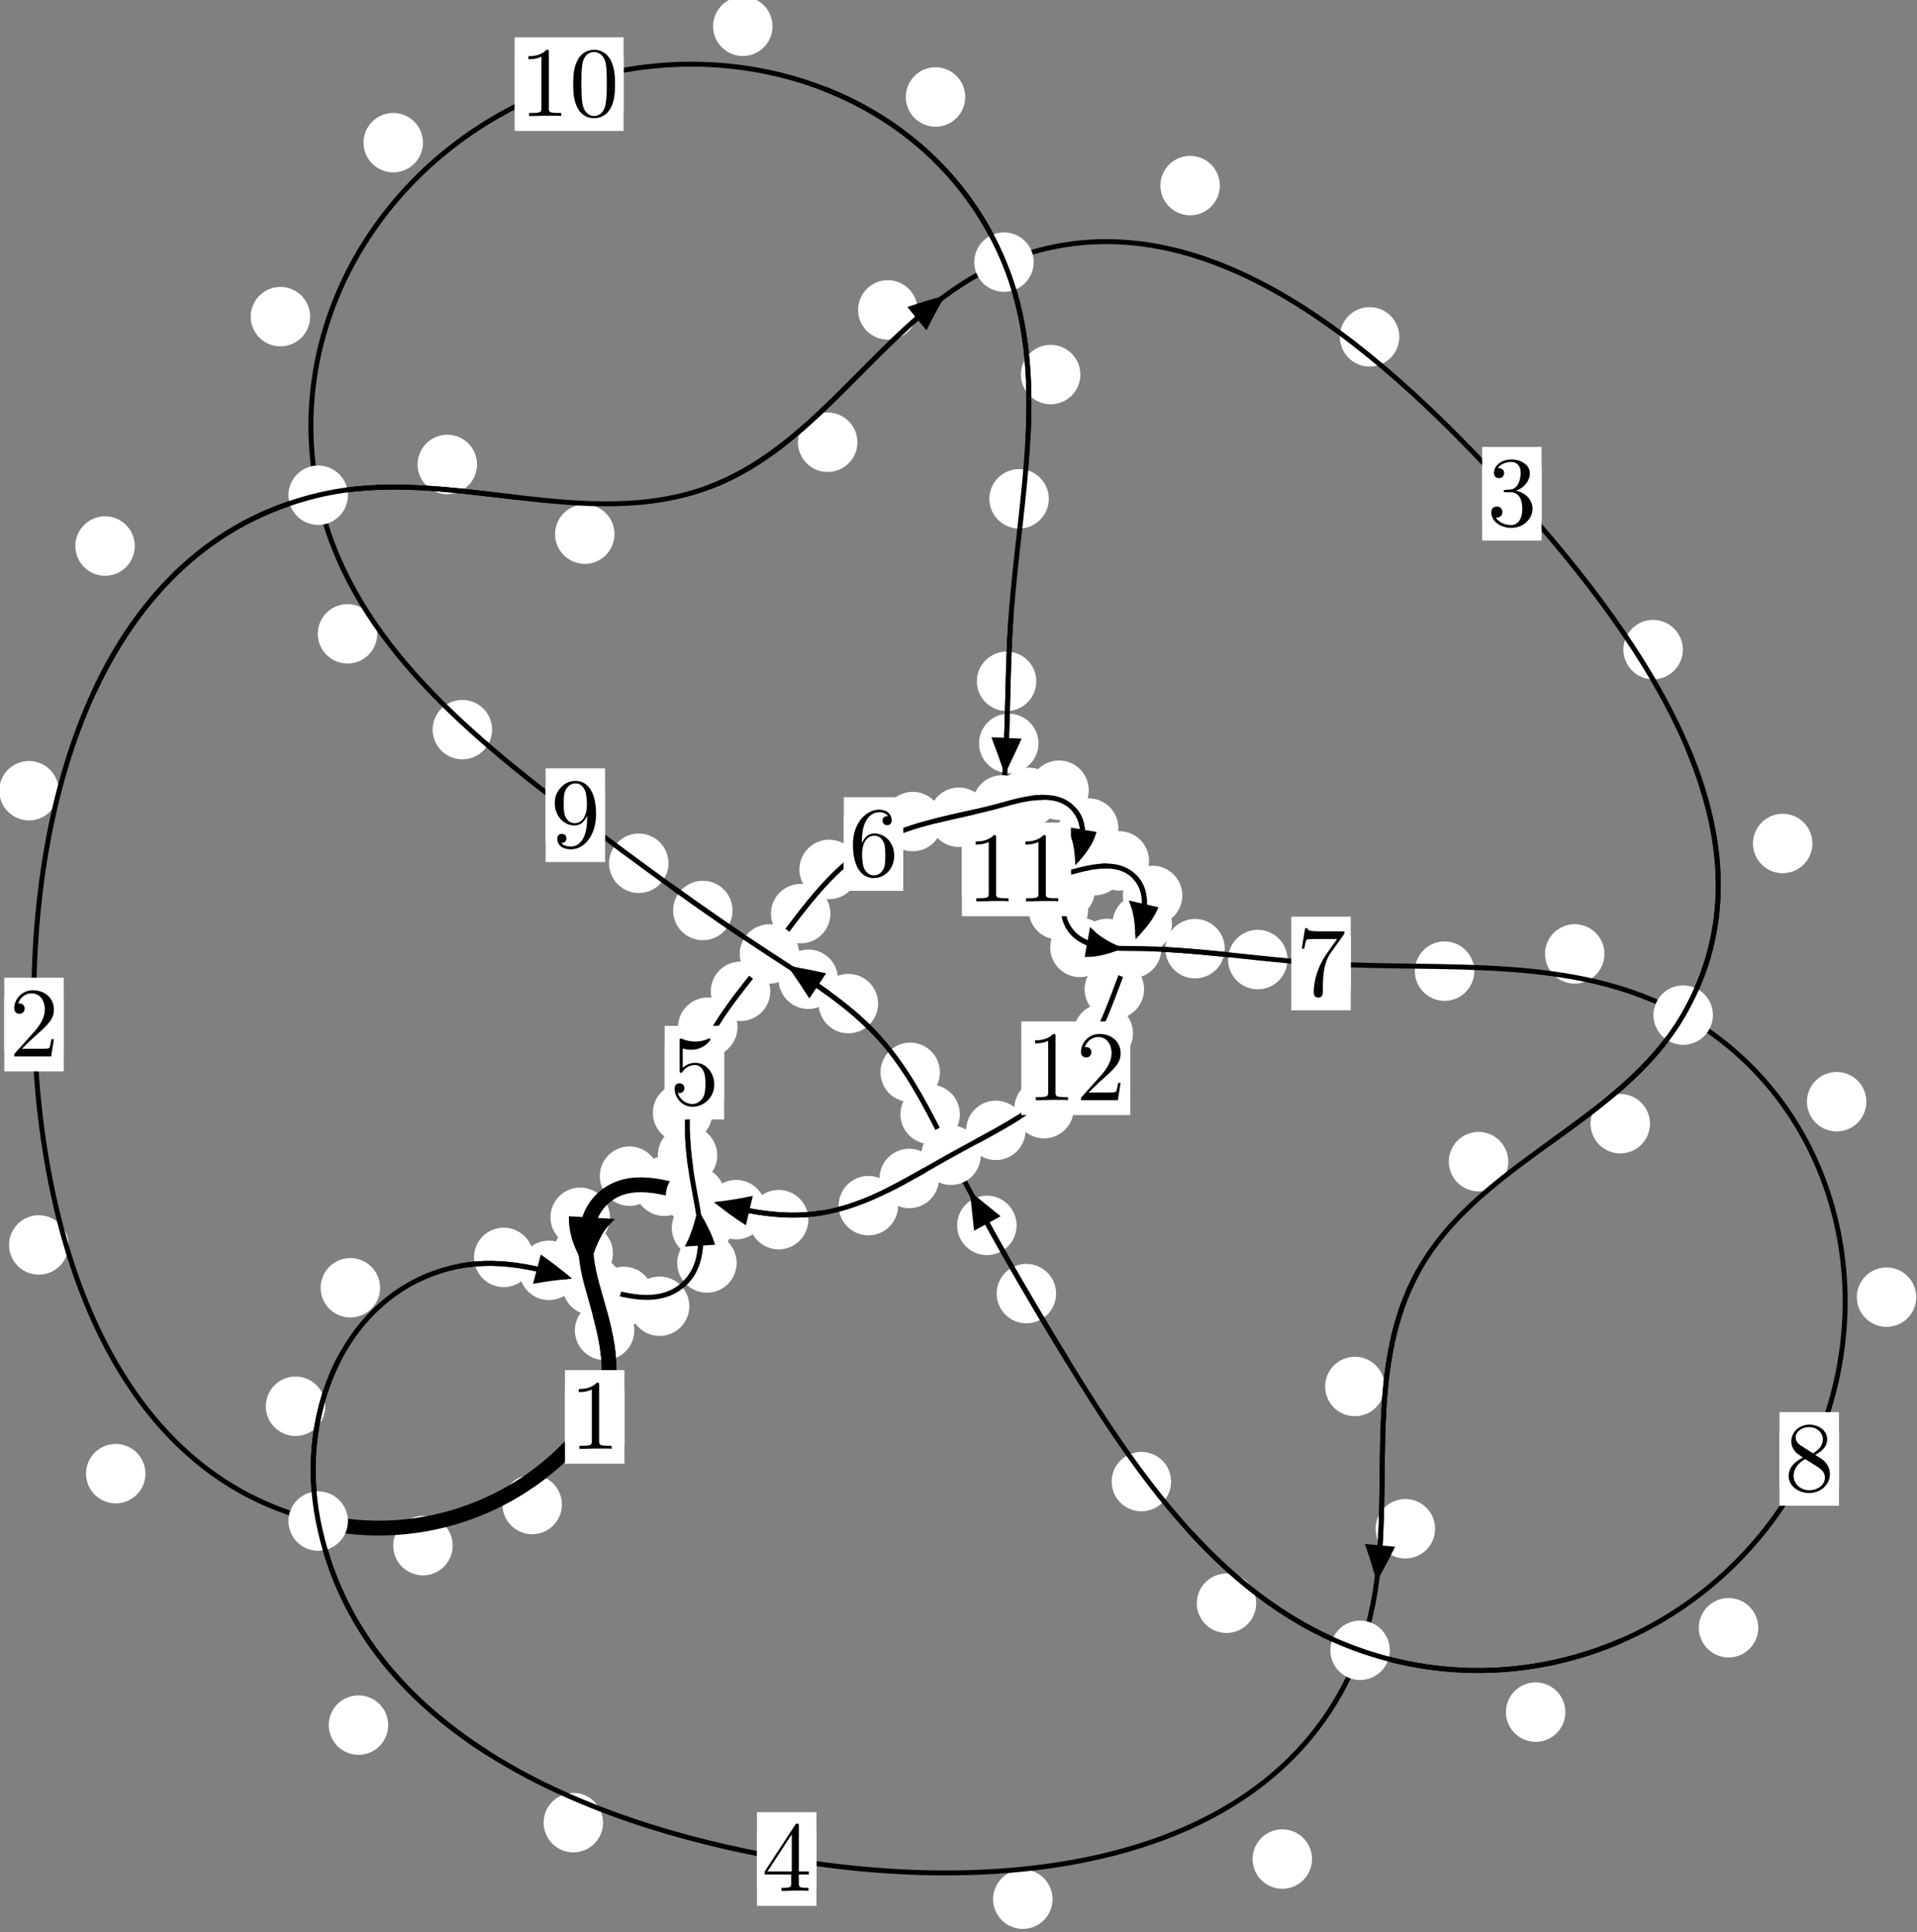 <?xml version="1.0"?>
<!-- Created by MetaPost 1.999 on 2021.07.06:0004 -->
<svg version="1.1" xmlns="http://www.w3.org/2000/svg" xmlns:xlink="http://www.w3.org/1999/xlink" width="192.788" height="194.364" viewBox="0 0 192.788 194.364">
<rect x="0" y="0" width="192.788" height="194.364" fill="#808080" stroke="none"/>
<!-- Original BoundingBox: -32.074341 -41.020065 160.713226 153.344269 -->
  <defs>
    <g transform="scale(0.01,0.01)" id="GLYPHcmr10_48">
      <path style="fill-rule: evenodd;" d="M460 -320C460 -400,455 -480,420 -554C374 -650,292 -666,250 -666C190 -666,117 -640,76 -547C44 -478,39 -400,39 -320C39 -245,43 -155,84 -79C127 2,200 22,249 22C303 22,379 1,423 -94C455 -163,460 -241,460 -320M249 -0C210 -0,151 -25,133 -121C122 -181,122 -273,122 -332C122 -396,122 -462,130 -516C149 -635,224 -644,249 -644C282 -644,348 -626,367 -527C377 -471,377 -395,377 -332C377 -257,377 -189,366 -125C351 -30,294 -0,249 -0"></path>
    </g>
    <g transform="scale(0.01,0.01)" id="GLYPHcmr10_49">
      <path style="fill-rule: evenodd;" d="M294 -640C294 -664,294 -666,271 -666C209 -602,121 -602,89 -602L89 -571C109 -571,168 -571,220 -597L220 -79C220 -43,217 -31,127 -31L95 -31L95 -0L257 -0L130 -3L217 -3L257 -3L297 -3L384 -3L419 -0L419 -31L387 -31C297 -31,294 -42,294 -79"></path>
    </g>
    <g transform="scale(0.01,0.01)" id="GLYPHcmr10_50">
      <path style="fill-rule: evenodd;" d="M127 -77L233 -180C389 -318,449 -372,449 -472C449 -586,359 -666,237 -666C124 -666,50 -574,50 -485C50 -429,100 -429,103 -429C120 -429,155 -441,155 -482C155 -508,137 -534,102 -534C94 -534,92 -534,89 -533C112 -598,166 -635,224 -635C315 -635,358 -554,358 -472C358 -392,308 -313,253 -251L61 -37C50 -26,50 -24,50 -0L421 -0L449 -174L424 -174C419 -144,412 -100,402 -85C395 -77,329 -77,307 -77"></path>
    </g>
    <g transform="scale(0.01,0.01)" id="GLYPHcmr10_51">
      <path style="fill-rule: evenodd;" d="M290 -352C372 -379,430 -449,430 -528C430 -610,342 -666,246 -666C145 -666,69 -606,69 -530C69 -497,91 -478,120 -478C151 -478,171 -500,171 -529C171 -579,124 -579,109 -579C140 -628,206 -641,242 -641C283 -641,338 -619,338 -529C338 -517,336 -459,310 -415C280 -367,246 -364,221 -363C213 -362,189 -360,182 -360C174 -359,167 -358,167 -348C167 -337,174 -337,191 -337L235 -337C317 -337,354 -269,354 -171C354 -35,285 -6,241 -6C198 -6,123 -23,88 -82C123 -77,154 -99,154 -137C154 -173,127 -193,98 -193C74 -193,42 -179,42 -135C42 -44,135 22,244 22C366 22,457 -69,457 -171C457 -253,394 -331,290 -352"></path>
    </g>
    <g transform="scale(0.01,0.01)" id="GLYPHcmr10_52">
      <path style="fill-rule: evenodd;" d="M294 -165L294 -78C294 -42,292 -31,218 -31L197 -31L197 -0L332 -0L238 -3L290 -3L332 -3L374 -3L427 -3L468 -0L468 -31L447 -31C373 -31,371 -42,371 -78L371 -165L471 -165L471 -196L371 -196L371 -651C371 -671,371 -677,355 -677C346 -677,343 -677,335 -665L28 -196L28 -165M300 -196L56 -196L300 -569"></path>
    </g>
    <g transform="scale(0.01,0.01)" id="GLYPHcmr10_53">
      <path style="fill-rule: evenodd;" d="M449 -201C449 -320,367 -420,259 -420C211 -420,168 -404,132 -369L132 -564C152 -558,185 -551,217 -551C340 -551,410 -642,410 -655C410 -661,407 -666,400 -666C399 -666,397 -666,392 -663C372 -654,323 -634,256 -634C216 -634,170 -641,123 -662C115 -665,113 -665,111 -665C101 -665,101 -657,101 -641L101 -345C101 -327,101 -319,115 -319C122 -319,124 -322,128 -328C139 -344,176 -398,257 -398C309 -398,334 -352,342 -334C358 -297,360 -258,360 -208C360 -173,360 -113,336 -71C312 -32,275 -6,229 -6C156 -6,99 -59,82 -118C85 -117,88 -116,99 -116C132 -116,149 -141,149 -165C149 -189,132 -214,99 -214C85 -214,50 -207,50 -161C50 -75,119 22,231 22C347 22,449 -74,449 -201"></path>
    </g>
    <g transform="scale(0.01,0.01)" id="GLYPHcmr10_54">
      <path style="fill-rule: evenodd;" d="M132 -328L132 -352C132 -605,256 -641,307 -641C331 -641,373 -635,395 -601C380 -601,340 -601,340 -556C340 -525,364 -510,386 -510C402 -510,432 -519,432 -558C432 -618,388 -666,305 -666C177 -666,42 -537,42 -316C42 -49,158 22,251 22C362 22,457 -72,457 -204C457 -331,368 -427,257 -427C189 -427,152 -376,132 -328M251 -6C188 -6,158 -66,152 -81C134 -128,134 -208,134 -226C134 -304,166 -404,256 -404C272 -404,318 -404,349 -342C367 -305,367 -254,367 -205C367 -157,367 -107,350 -71C320 -11,274 -6,251 -6"></path>
    </g>
    <g transform="scale(0.01,0.01)" id="GLYPHcmr10_55">
      <path style="fill-rule: evenodd;" d="M476 -609C485 -621,485 -623,485 -644L242 -644C120 -644,118 -657,114 -676L89 -676L56 -470L81 -470C84 -486,93 -549,106 -561C113 -567,191 -567,204 -567L411 -567C400 -551,321 -442,299 -409C209 -274,176 -135,176 -33C176 -23,176 22,222 22C268 22,268 -23,268 -33L268 -84C268 -139,271 -194,279 -248C283 -271,297 -357,341 -419"></path>
    </g>
    <g transform="scale(0.01,0.01)" id="GLYPHcmr10_56">
      <path style="fill-rule: evenodd;" d="M163 -457C117 -487,113 -521,113 -538C113 -599,178 -641,249 -641C322 -641,386 -589,386 -517C386 -460,347 -412,287 -377M309 -362C381 -399,430 -451,430 -517C430 -609,341 -666,250 -666C150 -666,69 -592,69 -499C69 -481,71 -436,113 -389C124 -377,161 -352,186 -335C128 -306,42 -250,42 -151C42 -45,144 22,249 22C362 22,457 -61,457 -168C457 -204,446 -249,408 -291C389 -312,373 -322,309 -362M209 -320L332 -242C360 -223,407 -193,407 -132C407 -58,332 -6,250 -6C164 -6,92 -68,92 -151C92 -209,124 -273,209 -320"></path>
    </g>
    <g transform="scale(0.01,0.01)" id="GLYPHcmr10_57">
      <path style="fill-rule: evenodd;" d="M367 -318L367 -286C367 -52,263 -6,205 -6C188 -6,134 -8,107 -42C151 -42,159 -71,159 -88C159 -119,135 -134,113 -134C97 -134,67 -125,67 -86C67 -19,121 22,206 22C335 22,457 -114,457 -329C457 -598,342 -666,253 -666C198 -666,149 -648,106 -603C65 -558,42 -516,42 -441C42 -316,130 -218,242 -218C303 -218,344 -260,367 -318M243 -241C227 -241,181 -241,150 -304C132 -341,132 -391,132 -440C132 -494,132 -541,153 -578C180 -628,218 -641,253 -641C299 -641,332 -607,349 -562C361 -530,365 -467,365 -421C365 -338,331 -241,243 -241"></path>
    </g>
  </defs>
  <path d="M56.508 151.331C56.508 150.539,56.193 149.778,55.633 149.218C55.073 148.657,54.312 148.342,53.52 148.342C52.727 148.342,51.967 148.657,51.406 149.218C50.846 149.778,50.531 150.539,50.531 151.331C50.531 152.124,50.846 152.884,51.406 153.445C51.967 154.005,52.727 154.32,53.52 154.32C54.312 154.32,55.073 154.005,55.633 153.445C56.193 152.884,56.508 152.124,56.508 151.331Z" style="fill: rgb(100%,100%,100%);stroke: none;"></path>
  <path d="M62.796 142.524C62.796 141.731,62.481 140.971,61.92 140.411C61.36 139.85,60.6 139.535,59.807 139.535C59.014 139.535,58.254 139.85,57.694 140.411C57.133 140.971,56.818 141.731,56.818 142.524C56.818 143.317,57.133 144.077,57.694 144.637C58.254 145.198,59.014 145.513,59.807 145.513C60.6 145.513,61.36 145.198,61.92 144.637C62.481 144.077,62.796 143.317,62.796 142.524Z" style="fill: rgb(100%,100%,100%);stroke: none;"></path>
  <path d="M14.626 148.227C14.626 147.435,14.311 146.675,13.751 146.114C13.19 145.554,12.43 145.239,11.637 145.239C10.845 145.239,10.085 145.554,9.524 146.114C8.964 146.675,8.649 147.435,8.649 148.227C8.649 149.02,8.964 149.78,9.524 150.341C10.085 150.901,10.845 151.216,11.637 151.216C12.43 151.216,13.19 150.901,13.751 150.341C14.311 149.78,14.626 149.02,14.626 148.227Z" style="fill: rgb(100%,100%,100%);stroke: none;"></path>
  <path d="M45.525 155.469C45.525 154.677,45.21 153.917,44.649 153.356C44.089 152.796,43.328 152.481,42.536 152.481C41.743 152.481,40.983 152.796,40.422 153.356C39.862 153.917,39.547 154.677,39.547 155.469C39.547 156.262,39.862 157.022,40.422 157.583C40.983 158.143,41.743 158.458,42.536 158.458C43.328 158.458,44.089 158.143,44.649 157.583C45.21 157.022,45.525 156.262,45.525 155.469Z" style="fill: rgb(100%,100%,100%);stroke: none;"></path>
  <path d="M5.903 79.533C5.903 78.74,5.588 77.98,5.028 77.419C4.467 76.859,3.707 76.544,2.914 76.544C2.122 76.544,1.362 76.859,0.801 77.419C0.241 77.98,-0.074 78.74,-0.074 79.533C-0.074 80.325,0.241 81.086,0.801 81.646C1.362 82.207,2.122 82.521,2.914 82.521C3.707 82.521,4.467 82.207,5.028 81.646C5.588 81.086,5.903 80.325,5.903 79.533Z" style="fill: rgb(100%,100%,100%);stroke: none;"></path>
  <path d="M6.889 125.222C6.889 124.429,6.574 123.669,6.013 123.108C5.453 122.548,4.693 122.233,3.9 122.233C3.107 122.233,2.347 122.548,1.787 123.108C1.226 123.669,0.911 124.429,0.911 125.222C0.911 126.014,1.226 126.775,1.787 127.335C2.347 127.896,3.107 128.211,3.9 128.211C4.693 128.211,5.453 127.896,6.013 127.335C6.574 126.775,6.889 126.014,6.889 125.222Z" style="fill: rgb(100%,100%,100%);stroke: none;"></path>
  <path d="M47.973 46.716C47.973 45.923,47.658 45.163,47.097 44.603C46.537 44.042,45.777 43.727,44.984 43.727C44.191 43.727,43.431 44.042,42.871 44.603C42.31 45.163,41.995 45.923,41.995 46.716C41.995 47.509,42.31 48.269,42.871 48.829C43.431 49.39,44.191 49.705,44.984 49.705C45.777 49.705,46.537 49.39,47.097 48.829C47.658 48.269,47.973 47.509,47.973 46.716Z" style="fill: rgb(100%,100%,100%);stroke: none;"></path>
  <path d="M13.555 54.923C13.555 54.13,13.24 53.37,12.68 52.81C12.119 52.249,11.359 51.934,10.566 51.934C9.773 51.934,9.013 52.249,8.453 52.81C7.892 53.37,7.577 54.13,7.577 54.923C7.577 55.716,7.892 56.476,8.453 57.036C9.013 57.597,9.773 57.912,10.566 57.912C11.359 57.912,12.119 57.597,12.68 57.036C13.24 56.476,13.555 55.716,13.555 54.923Z" style="fill: rgb(100%,100%,100%);stroke: none;"></path>
  <path d="M86.224 44.485C86.224 43.692,85.909 42.932,85.349 42.371C84.788 41.811,84.028 41.496,83.236 41.496C82.443 41.496,81.683 41.811,81.122 42.371C80.562 42.932,80.247 43.692,80.247 44.485C80.247 45.277,80.562 46.038,81.122 46.598C81.683 47.159,82.443 47.474,83.236 47.474C84.028 47.474,84.788 47.159,85.349 46.598C85.909 46.038,86.224 45.277,86.224 44.485Z" style="fill: rgb(100%,100%,100%);stroke: none;"></path>
  <path d="M61.798 53.73C61.798 52.937,61.483 52.177,60.923 51.616C60.363 51.056,59.602 50.741,58.81 50.741C58.017 50.741,57.257 51.056,56.696 51.616C56.136 52.177,55.821 52.937,55.821 53.73C55.821 54.522,56.136 55.282,56.696 55.843C57.257 56.403,58.017 56.718,58.81 56.718C59.602 56.718,60.363 56.403,60.923 55.843C61.483 55.282,61.798 54.522,61.798 53.73Z" style="fill: rgb(100%,100%,100%);stroke: none;"></path>
  <path d="M122.677 18.667C122.677 17.875,122.362 17.114,121.801 16.554C121.241 15.993,120.481 15.679,119.688 15.679C118.895 15.679,118.135 15.993,117.575 16.554C117.014 17.114,116.699 17.875,116.699 18.667C116.699 19.46,117.014 20.22,117.575 20.781C118.135 21.341,118.895 21.656,119.688 21.656C120.481 21.656,121.241 21.341,121.801 20.781C122.362 20.22,122.677 19.46,122.677 18.667Z" style="fill: rgb(100%,100%,100%);stroke: none;"></path>
  <path d="M92.272 31.171C92.272 30.379,91.957 29.619,91.396 29.058C90.836 28.498,90.076 28.183,89.283 28.183C88.49 28.183,87.73 28.498,87.17 29.058C86.609 29.619,86.294 30.379,86.294 31.171C86.294 31.964,86.609 32.724,87.17 33.285C87.73 33.845,88.49 34.16,89.283 34.16C90.076 34.16,90.836 33.845,91.396 33.285C91.957 32.724,92.272 31.964,92.272 31.171Z" style="fill: rgb(100%,100%,100%);stroke: none;"></path>
  <path d="M169.238 65.34C169.238 64.547,168.923 63.787,168.362 63.227C167.802 62.666,167.042 62.351,166.249 62.351C165.456 62.351,164.696 62.666,164.136 63.227C163.575 63.787,163.26 64.547,163.26 65.34C163.26 66.133,163.575 66.893,164.136 67.453C164.696 68.014,165.456 68.329,166.249 68.329C167.042 68.329,167.802 68.014,168.362 67.453C168.923 66.893,169.238 66.133,169.238 65.34Z" style="fill: rgb(100%,100%,100%);stroke: none;"></path>
  <path d="M140.725 33.881C140.725 33.088,140.41 32.328,139.85 31.768C139.289 31.207,138.529 30.892,137.736 30.892C136.944 30.892,136.183 31.207,135.623 31.768C135.062 32.328,134.747 33.088,134.747 33.881C134.747 34.674,135.062 35.434,135.623 35.994C136.183 36.555,136.944 36.87,137.736 36.87C138.529 36.87,139.289 36.555,139.85 35.994C140.41 35.434,140.725 34.674,140.725 33.881Z" style="fill: rgb(100%,100%,100%);stroke: none;"></path>
  <path d="M165.934 113.026C165.934 112.234,165.619 111.474,165.058 110.913C164.498 110.353,163.738 110.038,162.945 110.038C162.152 110.038,161.392 110.353,160.832 110.913C160.271 111.474,159.956 112.234,159.956 113.026C159.956 113.819,160.271 114.579,160.832 115.14C161.392 115.7,162.152 116.015,162.945 116.015C163.738 116.015,164.498 115.7,165.058 115.14C165.619 114.579,165.934 113.819,165.934 113.026Z" style="fill: rgb(100%,100%,100%);stroke: none;"></path>
  <path d="M182.269 84.841C182.269 84.048,181.954 83.288,181.394 82.728C180.833 82.167,180.073 81.852,179.281 81.852C178.488 81.852,177.728 82.167,177.167 82.728C176.607 83.288,176.292 84.048,176.292 84.841C176.292 85.634,176.607 86.394,177.167 86.954C177.728 87.515,178.488 87.83,179.281 87.83C180.073 87.83,180.833 87.515,181.394 86.954C181.954 86.394,182.269 85.634,182.269 84.841Z" style="fill: rgb(100%,100%,100%);stroke: none;"></path>
  <path d="M139.244 139.459C139.244 138.667,138.929 137.907,138.368 137.346C137.808 136.786,137.047 136.471,136.255 136.471C135.462 136.471,134.702 136.786,134.141 137.346C133.581 137.907,133.266 138.667,133.266 139.459C133.266 140.252,133.581 141.012,134.141 141.573C134.702 142.133,135.462 142.448,136.255 142.448C137.047 142.448,137.808 142.133,138.368 141.573C138.929 141.012,139.244 140.252,139.244 139.459Z" style="fill: rgb(100%,100%,100%);stroke: none;"></path>
  <path d="M151.683 116.842C151.683 116.049,151.368 115.289,150.808 114.729C150.247 114.168,149.487 113.853,148.694 113.853C147.902 113.853,147.142 114.168,146.581 114.729C146.021 115.289,145.706 116.049,145.706 116.842C145.706 117.635,146.021 118.395,146.581 118.955C147.142 119.516,147.902 119.831,148.694 119.831C149.487 119.831,150.247 119.516,150.808 118.955C151.368 118.395,151.683 117.635,151.683 116.842Z" style="fill: rgb(100%,100%,100%);stroke: none;"></path>
  <path d="M131.947 186.994C131.947 186.202,131.632 185.441,131.071 184.881C130.511 184.32,129.751 184.006,128.958 184.006C128.165 184.006,127.405 184.32,126.845 184.881C126.284 185.441,125.969 186.202,125.969 186.994C125.969 187.787,126.284 188.547,126.845 189.108C127.405 189.668,128.165 189.983,128.958 189.983C129.751 189.983,130.511 189.668,131.071 189.108C131.632 188.547,131.947 187.787,131.947 186.994Z" style="fill: rgb(100%,100%,100%);stroke: none;"></path>
  <path d="M144.324 153.77C144.324 152.977,144.009 152.217,143.448 151.656C142.888 151.096,142.128 150.781,141.335 150.781C140.542 150.781,139.782 151.096,139.222 151.656C138.661 152.217,138.346 152.977,138.346 153.77C138.346 154.562,138.661 155.323,139.222 155.883C139.782 156.444,140.542 156.758,141.335 156.758C142.128 156.758,142.888 156.444,143.448 155.883C144.009 155.323,144.324 154.562,144.324 153.77Z" style="fill: rgb(100%,100%,100%);stroke: none;"></path>
  <path d="M60.648 183.333C60.648 182.54,60.333 181.78,59.773 181.22C59.212 180.659,58.452 180.344,57.659 180.344C56.867 180.344,56.106 180.659,55.546 181.22C54.986 181.78,54.671 182.54,54.671 183.333C54.671 184.126,54.986 184.886,55.546 185.446C56.106 186.007,56.867 186.322,57.659 186.322C58.452 186.322,59.212 186.007,59.773 185.446C60.333 184.886,60.648 184.126,60.648 183.333Z" style="fill: rgb(100%,100%,100%);stroke: none;"></path>
  <path d="M105.852 191.031C105.852 190.239,105.537 189.478,104.977 188.918C104.417 188.358,103.656 188.043,102.864 188.043C102.071 188.043,101.311 188.358,100.75 188.918C100.19 189.478,99.875 190.239,99.875 191.031C99.875 191.824,100.19 192.584,100.75 193.145C101.311 193.705,102.071 194.02,102.864 194.02C103.656 194.02,104.417 193.705,104.977 193.145C105.537 192.584,105.852 191.824,105.852 191.031Z" style="fill: rgb(100%,100%,100%);stroke: none;"></path>
  <path d="M32.709 141.45C32.709 140.657,32.394 139.897,31.833 139.336C31.273 138.776,30.513 138.461,29.72 138.461C28.927 138.461,28.167 138.776,27.607 139.336C27.046 139.897,26.731 140.657,26.731 141.45C26.731 142.242,27.046 143.003,27.607 143.563C28.167 144.124,28.927 144.439,29.72 144.439C30.513 144.439,31.273 144.124,31.833 143.563C32.394 143.003,32.709 142.242,32.709 141.45Z" style="fill: rgb(100%,100%,100%);stroke: none;"></path>
  <path d="M39.04 173.522C39.04 172.729,38.725 171.969,38.164 171.408C37.604 170.848,36.844 170.533,36.051 170.533C35.258 170.533,34.498 170.848,33.938 171.408C33.377 171.969,33.062 172.729,33.062 173.522C33.062 174.314,33.377 175.074,33.938 175.635C34.498 176.195,35.258 176.51,36.051 176.51C36.844 176.51,37.604 176.195,38.164 175.635C38.725 175.074,39.04 174.314,39.04 173.522Z" style="fill: rgb(100%,100%,100%);stroke: none;"></path>
  <path d="M53.645 126.475C53.645 125.682,53.33 124.922,52.77 124.361C52.209 123.801,51.449 123.486,50.656 123.486C49.864 123.486,49.104 123.801,48.543 124.361C47.983 124.922,47.668 125.682,47.668 126.475C47.668 127.267,47.983 128.028,48.543 128.588C49.104 129.148,49.864 129.463,50.656 129.463C51.449 129.463,52.209 129.148,52.77 128.588C53.33 128.028,53.645 127.267,53.645 126.475Z" style="fill: rgb(100%,100%,100%);stroke: none;"></path>
  <path d="M38.224 129.529C38.224 128.737,37.909 127.976,37.349 127.416C36.788 126.856,36.028 126.541,35.235 126.541C34.443 126.541,33.682 126.856,33.122 127.416C32.561 127.976,32.246 128.737,32.246 129.529C32.246 130.322,32.561 131.082,33.122 131.643C33.682 132.203,34.443 132.518,35.235 132.518C36.028 132.518,36.788 132.203,37.349 131.643C37.909 131.082,38.224 130.322,38.224 129.529Z" style="fill: rgb(100%,100%,100%);stroke: none;"></path>
  <path d="M65.725 130.399C65.725 129.606,65.411 128.846,64.85 128.286C64.29 127.725,63.529 127.41,62.737 127.41C61.944 127.41,61.184 127.725,60.623 128.286C60.063 128.846,59.748 129.606,59.748 130.399C59.748 131.192,60.063 131.952,60.623 132.512C61.184 133.073,61.944 133.388,62.737 133.388C63.529 133.388,64.29 133.073,64.85 132.512C65.411 131.952,65.725 131.192,65.725 130.399Z" style="fill: rgb(100%,100%,100%);stroke: none;"></path>
  <path d="M58.194 127.777C58.194 126.985,57.879 126.224,57.318 125.664C56.758 125.103,55.998 124.789,55.205 124.789C54.412 124.789,53.652 125.103,53.092 125.664C52.531 126.224,52.216 126.985,52.216 127.777C52.216 128.57,52.531 129.33,53.092 129.891C53.652 130.451,54.412 130.766,55.205 130.766C55.998 130.766,56.758 130.451,57.318 129.891C57.879 129.33,58.194 128.57,58.194 127.777Z" style="fill: rgb(100%,100%,100%);stroke: none;"></path>
  <path d="M74.082 127.038C74.082 126.245,73.767 125.485,73.207 124.925C72.646 124.364,71.886 124.049,71.093 124.049C70.301 124.049,69.541 124.364,68.98 124.925C68.42 125.485,68.105 126.245,68.105 127.038C68.105 127.831,68.42 128.591,68.98 129.151C69.541 129.712,70.301 130.027,71.093 130.027C71.886 130.027,72.646 129.712,73.207 129.151C73.767 128.591,74.082 127.831,74.082 127.038Z" style="fill: rgb(100%,100%,100%);stroke: none;"></path>
  <path d="M69.323 131.388C69.323 130.595,69.008 129.835,68.448 129.275C67.887 128.714,67.127 128.399,66.334 128.399C65.542 128.399,64.782 128.714,64.221 129.275C63.661 129.835,63.346 130.595,63.346 131.388C63.346 132.181,63.661 132.941,64.221 133.501C64.782 134.062,65.542 134.377,66.334 134.377C67.127 134.377,67.887 134.062,68.448 133.501C69.008 132.941,69.323 132.181,69.323 131.388Z" style="fill: rgb(100%,100%,100%);stroke: none;"></path>
  <path d="M72.13 116.21C72.13 115.417,71.815 114.657,71.254 114.097C70.694 113.536,69.933 113.221,69.141 113.221C68.348 113.221,67.588 113.536,67.027 114.097C66.467 114.657,66.152 115.417,66.152 116.21C66.152 117.003,66.467 117.763,67.027 118.323C67.588 118.884,68.348 119.199,69.141 119.199C69.933 119.199,70.694 118.884,71.254 118.323C71.815 117.763,72.13 117.003,72.13 116.21Z" style="fill: rgb(100%,100%,100%);stroke: none;"></path>
  <path d="M73.54 123.515C73.54 122.723,73.225 121.963,72.665 121.402C72.104 120.842,71.344 120.527,70.551 120.527C69.759 120.527,68.999 120.842,68.438 121.402C67.878 121.963,67.563 122.723,67.563 123.515C67.563 124.308,67.878 125.068,68.438 125.629C68.999 126.189,69.759 126.504,70.551 126.504C71.344 126.504,72.104 126.189,72.665 125.629C73.225 125.068,73.54 124.308,73.54 123.515Z" style="fill: rgb(100%,100%,100%);stroke: none;"></path>
  <path d="M74.166 103.319C74.166 102.527,73.851 101.767,73.29 101.206C72.73 100.646,71.97 100.331,71.177 100.331C70.384 100.331,69.624 100.646,69.064 101.206C68.503 101.767,68.188 102.527,68.188 103.319C68.188 104.112,68.503 104.872,69.064 105.433C69.624 105.993,70.384 106.308,71.177 106.308C71.97 106.308,72.73 105.993,73.29 105.433C73.851 104.872,74.166 104.112,74.166 103.319Z" style="fill: rgb(100%,100%,100%);stroke: none;"></path>
  <path d="M71.633 111.939C71.633 111.146,71.319 110.386,70.758 109.825C70.198 109.265,69.437 108.95,68.645 108.95C67.852 108.95,67.092 109.265,66.531 109.825C65.971 110.386,65.656 111.146,65.656 111.939C65.656 112.731,65.971 113.491,66.531 114.052C67.092 114.612,67.852 114.927,68.645 114.927C69.437 114.927,70.198 114.612,70.758 114.052C71.319 113.491,71.633 112.731,71.633 111.939Z" style="fill: rgb(100%,100%,100%);stroke: none;"></path>
  <path d="M83.511 91.897C83.511 91.105,83.196 90.345,82.635 89.784C82.075 89.224,81.315 88.909,80.522 88.909C79.729 88.909,78.969 89.224,78.409 89.784C77.848 90.345,77.533 91.105,77.533 91.897C77.533 92.69,77.848 93.45,78.409 94.011C78.969 94.571,79.729 94.886,80.522 94.886C81.315 94.886,82.075 94.571,82.635 94.011C83.196 93.45,83.511 92.69,83.511 91.897Z" style="fill: rgb(100%,100%,100%);stroke: none;"></path>
  <path d="M77.462 99.71C77.462 98.918,77.147 98.158,76.586 97.597C76.026 97.037,75.266 96.722,74.473 96.722C73.68 96.722,72.92 97.037,72.36 97.597C71.799 98.158,71.484 98.918,71.484 99.71C71.484 100.503,71.799 101.263,72.36 101.824C72.92 102.384,73.68 102.699,74.473 102.699C75.266 102.699,76.026 102.384,76.586 101.824C77.147 101.263,77.462 100.503,77.462 99.71Z" style="fill: rgb(100%,100%,100%);stroke: none;"></path>
  <path d="M94.779 82.637C94.779 81.844,94.464 81.084,93.904 80.523C93.343 79.963,92.583 79.648,91.79 79.648C90.998 79.648,90.238 79.963,89.677 80.523C89.117 81.084,88.802 81.844,88.802 82.637C88.802 83.429,89.117 84.19,89.677 84.75C90.238 85.311,90.998 85.625,91.79 85.625C92.583 85.625,93.343 85.311,93.904 84.75C94.464 84.19,94.779 83.429,94.779 82.637Z" style="fill: rgb(100%,100%,100%);stroke: none;"></path>
  <path d="M86.373 87.45C86.373 86.657,86.058 85.897,85.497 85.337C84.937 84.776,84.177 84.461,83.384 84.461C82.591 84.461,81.831 84.776,81.271 85.337C80.71 85.897,80.395 86.657,80.395 87.45C80.395 88.243,80.71 89.003,81.271 89.563C81.831 90.124,82.591 90.439,83.384 90.439C84.177 90.439,84.937 90.124,85.497 89.563C86.058 89.003,86.373 88.243,86.373 87.45Z" style="fill: rgb(100%,100%,100%);stroke: none;"></path>
  <path d="M106.451 80.203C106.451 79.411,106.136 78.651,105.576 78.09C105.016 77.53,104.255 77.215,103.463 77.215C102.67 77.215,101.91 77.53,101.349 78.09C100.789 78.651,100.474 79.411,100.474 80.203C100.474 80.996,100.789 81.756,101.349 82.317C101.91 82.877,102.67 83.192,103.463 83.192C104.255 83.192,105.016 82.877,105.576 82.317C106.136 81.756,106.451 80.996,106.451 80.203Z" style="fill: rgb(100%,100%,100%);stroke: none;"></path>
  <path d="M99.418 82.202C99.418 81.409,99.103 80.649,98.542 80.089C97.982 79.528,97.221 79.213,96.429 79.213C95.636 79.213,94.876 79.528,94.315 80.089C93.755 80.649,93.44 81.409,93.44 82.202C93.44 82.995,93.755 83.755,94.315 84.315C94.876 84.876,95.636 85.191,96.429 85.191C97.221 85.191,97.982 84.876,98.542 84.315C99.103 83.755,99.418 82.995,99.418 82.202Z" style="fill: rgb(100%,100%,100%);stroke: none;"></path>
  <path d="M112.471 83.291C112.471 82.499,112.156 81.738,111.596 81.178C111.035 80.618,110.275 80.303,109.483 80.303C108.69 80.303,107.93 80.618,107.369 81.178C106.809 81.738,106.494 82.499,106.494 83.291C106.494 84.084,106.809 84.844,107.369 85.405C107.93 85.965,108.69 86.28,109.483 86.28C110.275 86.28,111.035 85.965,111.596 85.405C112.156 84.844,112.471 84.084,112.471 83.291Z" style="fill: rgb(100%,100%,100%);stroke: none;"></path>
  <path d="M109.492 79.484C109.492 78.691,109.177 77.931,108.616 77.371C108.056 76.81,107.296 76.495,106.503 76.495C105.71 76.495,104.95 76.81,104.39 77.371C103.829 77.931,103.514 78.691,103.514 79.484C103.514 80.277,103.829 81.037,104.39 81.597C104.95 82.158,105.71 82.473,106.503 82.473C107.296 82.473,108.056 82.158,108.616 81.597C109.177 81.037,109.492 80.277,109.492 79.484Z" style="fill: rgb(100%,100%,100%);stroke: none;"></path>
  <path d="M110.113 89.503C110.113 88.71,109.798 87.95,109.238 87.39C108.677 86.829,107.917 86.514,107.124 86.514C106.332 86.514,105.572 86.829,105.011 87.39C104.451 87.95,104.136 88.71,104.136 89.503C104.136 90.296,104.451 91.056,105.011 91.616C105.572 92.177,106.332 92.492,107.124 92.492C107.917 92.492,108.677 92.177,109.238 91.616C109.798 91.056,110.113 90.296,110.113 89.503Z" style="fill: rgb(100%,100%,100%);stroke: none;"></path>
  <path d="M111.719 85.625C111.719 84.833,111.404 84.072,110.843 83.512C110.283 82.951,109.523 82.636,108.73 82.636C107.937 82.636,107.177 82.951,106.617 83.512C106.056 84.072,105.741 84.833,105.741 85.625C105.741 86.418,106.056 87.178,106.617 87.739C107.177 88.299,107.937 88.614,108.73 88.614C109.523 88.614,110.283 88.299,110.843 87.739C111.404 87.178,111.719 86.418,111.719 85.625Z" style="fill: rgb(100%,100%,100%);stroke: none;"></path>
  <path d="M111.594 95.294C111.594 94.502,111.279 93.741,110.719 93.181C110.158 92.62,109.398 92.305,108.605 92.305C107.813 92.305,107.053 92.62,106.492 93.181C105.932 93.741,105.617 94.502,105.617 95.294C105.617 96.087,105.932 96.847,106.492 97.408C107.053 97.968,107.813 98.283,108.605 98.283C109.398 98.283,110.158 97.968,110.719 97.408C111.279 96.847,111.594 96.087,111.594 95.294Z" style="fill: rgb(100%,100%,100%);stroke: none;"></path>
  <path d="M109.426 91.516C109.426 90.724,109.111 89.963,108.55 89.403C107.99 88.842,107.23 88.528,106.437 88.528C105.644 88.528,104.884 88.842,104.324 89.403C103.763 89.963,103.448 90.724,103.448 91.516C103.448 92.309,103.763 93.069,104.324 93.63C104.884 94.19,105.644 94.505,106.437 94.505C107.23 94.505,107.99 94.19,108.55 93.63C109.111 93.069,109.426 92.309,109.426 91.516Z" style="fill: rgb(100%,100%,100%);stroke: none;"></path>
  <path d="M123.171 95.421C123.171 94.629,122.856 93.868,122.296 93.308C121.735 92.748,120.975 92.433,120.183 92.433C119.39 92.433,118.63 92.748,118.069 93.308C117.509 93.868,117.194 94.629,117.194 95.421C117.194 96.214,117.509 96.974,118.069 97.535C118.63 98.095,119.39 98.41,120.183 98.41C120.975 98.41,121.735 98.095,122.296 97.535C122.856 96.974,123.171 96.214,123.171 95.421Z" style="fill: rgb(100%,100%,100%);stroke: none;"></path>
  <path d="M114.328 95.401C114.328 94.608,114.013 93.848,113.453 93.288C112.892 92.727,112.132 92.412,111.339 92.412C110.547 92.412,109.786 92.727,109.226 93.288C108.666 93.848,108.351 94.608,108.351 95.401C108.351 96.194,108.666 96.954,109.226 97.514C109.786 98.075,110.547 98.39,111.339 98.39C112.132 98.39,112.892 98.075,113.453 97.514C114.013 96.954,114.328 96.194,114.328 95.401Z" style="fill: rgb(100%,100%,100%);stroke: none;"></path>
  <path d="M148.266 97.682C148.266 96.889,147.951 96.129,147.39 95.569C146.83 95.008,146.07 94.693,145.277 94.693C144.484 94.693,143.724 95.008,143.164 95.569C142.603 96.129,142.288 96.889,142.288 97.682C142.288 98.475,142.603 99.235,143.164 99.795C143.724 100.356,144.484 100.671,145.277 100.671C146.07 100.671,146.83 100.356,147.39 99.795C147.951 99.235,148.266 98.475,148.266 97.682Z" style="fill: rgb(100%,100%,100%);stroke: none;"></path>
  <path d="M129.481 96.517C129.481 95.725,129.166 94.964,128.605 94.404C128.045 93.843,127.285 93.529,126.492 93.529C125.699 93.529,124.939 93.843,124.379 94.404C123.818 94.964,123.503 95.725,123.503 96.517C123.503 97.31,123.818 98.07,124.379 98.631C124.939 99.191,125.699 99.506,126.492 99.506C127.285 99.506,128.045 99.191,128.605 98.631C129.166 98.07,129.481 97.31,129.481 96.517Z" style="fill: rgb(100%,100%,100%);stroke: none;"></path>
  <path d="M187.697 110.815C187.697 110.022,187.382 109.262,186.822 108.702C186.261 108.141,185.501 107.826,184.709 107.826C183.916 107.826,183.156 108.141,182.595 108.702C182.035 109.262,181.72 110.022,181.72 110.815C181.72 111.608,182.035 112.368,182.595 112.928C183.156 113.489,183.916 113.804,184.709 113.804C185.501 113.804,186.261 113.489,186.822 112.928C187.382 112.368,187.697 111.608,187.697 110.815Z" style="fill: rgb(100%,100%,100%);stroke: none;"></path>
  <path d="M161.355 95.949C161.355 95.156,161.041 94.396,160.48 93.835C159.92 93.275,159.159 92.96,158.367 92.96C157.574 92.96,156.814 93.275,156.253 93.835C155.693 94.396,155.378 95.156,155.378 95.949C155.378 96.741,155.693 97.501,156.253 98.062C156.814 98.622,157.574 98.937,158.367 98.937C159.159 98.937,159.92 98.622,160.48 98.062C161.041 97.501,161.355 96.741,161.355 95.949Z" style="fill: rgb(100%,100%,100%);stroke: none;"></path>
  <path d="M176.824 163.728C176.824 162.935,176.509 162.175,175.948 161.615C175.388 161.054,174.628 160.739,173.835 160.739C173.042 160.739,172.282 161.054,171.722 161.615C171.161 162.175,170.846 162.935,170.846 163.728C170.846 164.521,171.161 165.281,171.722 165.841C172.282 166.402,173.042 166.717,173.835 166.717C174.628 166.717,175.388 166.402,175.948 165.841C176.509 165.281,176.824 164.521,176.824 163.728Z" style="fill: rgb(100%,100%,100%);stroke: none;"></path>
  <path d="M192.713 130.475C192.713 129.682,192.398 128.922,191.838 128.361C191.277 127.801,190.517 127.486,189.724 127.486C188.932 127.486,188.172 127.801,187.611 128.361C187.051 128.922,186.736 129.682,186.736 130.475C186.736 131.268,187.051 132.028,187.611 132.588C188.172 133.149,188.932 133.464,189.724 133.464C190.517 133.464,191.277 133.149,191.838 132.588C192.398 132.028,192.713 131.268,192.713 130.475Z" style="fill: rgb(100%,100%,100%);stroke: none;"></path>
  <path d="M126.334 161.264C126.334 160.471,126.019 159.711,125.459 159.151C124.898 158.59,124.138 158.275,123.345 158.275C122.553 158.275,121.793 158.59,121.232 159.151C120.672 159.711,120.357 160.471,120.357 161.264C120.357 162.057,120.672 162.817,121.232 163.377C121.793 163.938,122.553 164.253,123.345 164.253C124.138 164.253,124.898 163.938,125.459 163.377C126.019 162.817,126.334 162.057,126.334 161.264Z" style="fill: rgb(100%,100%,100%);stroke: none;"></path>
  <path d="M157.425 172.213C157.425 171.42,157.11 170.66,156.55 170.1C155.989 169.539,155.229 169.224,154.437 169.224C153.644 169.224,152.884 169.539,152.323 170.1C151.763 170.66,151.448 171.42,151.448 172.213C151.448 173.006,151.763 173.766,152.323 174.326C152.884 174.887,153.644 175.202,154.437 175.202C155.229 175.202,155.989 174.887,156.55 174.326C157.11 173.766,157.425 173.006,157.425 172.213Z" style="fill: rgb(100%,100%,100%);stroke: none;"></path>
  <path d="M106.208 130.116C106.208 129.324,105.893 128.563,105.333 128.003C104.772 127.443,104.012 127.128,103.219 127.128C102.427 127.128,101.666 127.443,101.106 128.003C100.545 128.563,100.231 129.324,100.231 130.116C100.231 130.909,100.545 131.669,101.106 132.23C101.666 132.79,102.427 133.105,103.219 133.105C104.012 133.105,104.772 132.79,105.333 132.23C105.893 131.669,106.208 130.909,106.208 130.116Z" style="fill: rgb(100%,100%,100%);stroke: none;"></path>
  <path d="M117.775 149.028C117.775 148.236,117.46 147.476,116.9 146.915C116.339 146.355,115.579 146.04,114.786 146.04C113.994 146.04,113.234 146.355,112.673 146.915C112.113 147.476,111.798 148.236,111.798 149.028C111.798 149.821,112.113 150.581,112.673 151.142C113.234 151.702,113.994 152.017,114.786 152.017C115.579 152.017,116.339 151.702,116.9 151.142C117.46 150.581,117.775 149.821,117.775 149.028Z" style="fill: rgb(100%,100%,100%);stroke: none;"></path>
  <path d="M96.53 112.083C96.53 111.29,96.215 110.53,95.655 109.97C95.094 109.409,94.334 109.094,93.541 109.094C92.749 109.094,91.989 109.409,91.428 109.97C90.868 110.53,90.553 111.29,90.553 112.083C90.553 112.876,90.868 113.636,91.428 114.196C91.989 114.757,92.749 115.072,93.541 115.072C94.334 115.072,95.094 114.757,95.655 114.196C96.215 113.636,96.53 112.876,96.53 112.083Z" style="fill: rgb(100%,100%,100%);stroke: none;"></path>
  <path d="M102.236 123.257C102.236 122.464,101.921 121.704,101.36 121.144C100.8 120.583,100.04 120.268,99.247 120.268C98.454 120.268,97.694 120.583,97.134 121.144C96.573 121.704,96.258 122.464,96.258 123.257C96.258 124.05,96.573 124.81,97.134 125.37C97.694 125.931,98.454 126.246,99.247 126.246C100.04 126.246,100.8 125.931,101.36 125.37C101.921 124.81,102.236 124.05,102.236 123.257Z" style="fill: rgb(100%,100%,100%);stroke: none;"></path>
  <path d="M88.306 100.948C88.306 100.155,87.991 99.395,87.431 98.834C86.87 98.274,86.11 97.959,85.317 97.959C84.525 97.959,83.765 98.274,83.204 98.834C82.644 99.395,82.329 100.155,82.329 100.948C82.329 101.74,82.644 102.5,83.204 103.061C83.765 103.621,84.525 103.936,85.317 103.936C86.11 103.936,86.87 103.621,87.431 103.061C87.991 102.5,88.306 101.74,88.306 100.948Z" style="fill: rgb(100%,100%,100%);stroke: none;"></path>
  <path d="M94.525 107.859C94.525 107.067,94.211 106.307,93.65 105.746C93.09 105.186,92.329 104.871,91.537 104.871C90.744 104.871,89.984 105.186,89.423 105.746C88.863 106.307,88.548 107.067,88.548 107.859C88.548 108.652,88.863 109.412,89.423 109.973C89.984 110.533,90.744 110.848,91.537 110.848C92.329 110.848,93.09 110.533,93.65 109.973C94.211 109.412,94.525 108.652,94.525 107.859Z" style="fill: rgb(100%,100%,100%);stroke: none;"></path>
  <path d="M73.67 91.582C73.67 90.789,73.355 90.029,72.795 89.469C72.234 88.908,71.474 88.593,70.681 88.593C69.889 88.593,69.128 88.908,68.568 89.469C68.007 90.029,67.693 90.789,67.693 91.582C67.693 92.375,68.007 93.135,68.568 93.695C69.128 94.256,69.889 94.571,70.681 94.571C71.474 94.571,72.234 94.256,72.795 93.695C73.355 93.135,73.67 92.375,73.67 91.582Z" style="fill: rgb(100%,100%,100%);stroke: none;"></path>
  <path d="M84.277 98.498C84.277 97.706,83.962 96.945,83.401 96.385C82.841 95.825,82.081 95.51,81.288 95.51C80.495 95.51,79.735 95.825,79.174 96.385C78.614 96.945,78.299 97.706,78.299 98.498C78.299 99.291,78.614 100.051,79.174 100.612C79.735 101.172,80.495 101.487,81.288 101.487C82.081 101.487,82.841 101.172,83.401 100.612C83.962 100.051,84.277 99.291,84.277 98.498Z" style="fill: rgb(100%,100%,100%);stroke: none;"></path>
  <path d="M49.487 73.387C49.487 72.595,49.172 71.835,48.611 71.274C48.051 70.714,47.291 70.399,46.498 70.399C45.705 70.399,44.945 70.714,44.385 71.274C43.824 71.835,43.509 72.595,43.509 73.387C43.509 74.18,43.824 74.94,44.385 75.501C44.945 76.061,45.705 76.376,46.498 76.376C47.291 76.376,48.051 76.061,48.611 75.501C49.172 74.94,49.487 74.18,49.487 73.387Z" style="fill: rgb(100%,100%,100%);stroke: none;"></path>
  <path d="M67.228 86.832C67.228 86.039,66.914 85.279,66.353 84.718C65.793 84.158,65.032 83.843,64.24 83.843C63.447 83.843,62.687 84.158,62.126 84.718C61.566 85.279,61.251 86.039,61.251 86.832C61.251 87.624,61.566 88.385,62.126 88.945C62.687 89.506,63.447 89.821,64.24 89.821C65.032 89.821,65.793 89.506,66.353 88.945C66.914 88.385,67.228 87.624,67.228 86.832Z" style="fill: rgb(100%,100%,100%);stroke: none;"></path>
  <path d="M31.189 31.849C31.189 31.056,30.874 30.296,30.314 29.736C29.753 29.175,28.993 28.86,28.201 28.86C27.408 28.86,26.648 29.175,26.087 29.736C25.527 30.296,25.212 31.056,25.212 31.849C25.212 32.642,25.527 33.402,26.087 33.962C26.648 34.523,27.408 34.838,28.201 34.838C28.993 34.838,29.753 34.523,30.314 33.962C30.874 33.402,31.189 32.642,31.189 31.849Z" style="fill: rgb(100%,100%,100%);stroke: none;"></path>
  <path d="M37.937 63.752C37.937 62.96,37.622 62.2,37.062 61.639C36.501 61.079,35.741 60.764,34.949 60.764C34.156 60.764,33.396 61.079,32.835 61.639C32.275 62.2,31.96 62.96,31.96 63.752C31.96 64.545,32.275 65.305,32.835 65.866C33.396 66.426,34.156 66.741,34.949 66.741C35.741 66.741,36.501 66.426,37.062 65.866C37.622 65.305,37.937 64.545,37.937 63.752Z" style="fill: rgb(100%,100%,100%);stroke: none;"></path>
  <path d="M77.691 2.644C77.691 1.852,77.376 1.092,76.816 0.531C76.255 -0.029,75.495 -0.344,74.702 -0.344C73.91 -0.344,73.149 -0.029,72.589 0.531C72.028 1.092,71.714 1.852,71.714 2.644C71.714 3.437,72.028 4.197,72.589 4.758C73.149 5.318,73.91 5.633,74.702 5.633C75.495 5.633,76.255 5.318,76.816 4.758C77.376 4.197,77.691 3.437,77.691 2.644Z" style="fill: rgb(100%,100%,100%);stroke: none;"></path>
  <path d="M42.537 14.348C42.537 13.555,42.222 12.795,41.661 12.235C41.101 11.674,40.341 11.359,39.548 11.359C38.755 11.359,37.995 11.674,37.435 12.235C36.874 12.795,36.559 13.555,36.559 14.348C36.559 15.141,36.874 15.901,37.435 16.461C37.995 17.022,38.755 17.337,39.548 17.337C40.341 17.337,41.101 17.022,41.661 16.461C42.222 15.901,42.537 15.141,42.537 14.348Z" style="fill: rgb(100%,100%,100%);stroke: none;"></path>
  <path d="M108.649 37.677C108.649 36.884,108.334 36.124,107.773 35.563C107.213 35.003,106.453 34.688,105.66 34.688C104.867 34.688,104.107 35.003,103.547 35.563C102.986 36.124,102.671 36.884,102.671 37.677C102.671 38.469,102.986 39.23,103.547 39.79C104.107 40.351,104.867 40.666,105.66 40.666C106.453 40.666,107.213 40.351,107.773 39.79C108.334 39.23,108.649 38.469,108.649 37.677Z" style="fill: rgb(100%,100%,100%);stroke: none;"></path>
  <path d="M97.07 9.756C97.07 8.964,96.756 8.204,96.195 7.643C95.635 7.083,94.874 6.768,94.082 6.768C93.289 6.768,92.529 7.083,91.968 7.643C91.408 8.204,91.093 8.964,91.093 9.756C91.093 10.549,91.408 11.309,91.968 11.87C92.529 12.43,93.289 12.745,94.082 12.745C94.874 12.745,95.635 12.43,96.195 11.87C96.756 11.309,97.07 10.549,97.07 9.756Z" style="fill: rgb(100%,100%,100%);stroke: none;"></path>
  <path d="M104.218 68.531C104.218 67.738,103.903 66.978,103.343 66.418C102.782 65.857,102.022 65.542,101.23 65.542C100.437 65.542,99.677 65.857,99.116 66.418C98.556 66.978,98.241 67.738,98.241 68.531C98.241 69.324,98.556 70.084,99.116 70.644C99.677 71.205,100.437 71.52,101.23 71.52C102.022 71.52,102.782 71.205,103.343 70.644C103.903 70.084,104.218 69.324,104.218 68.531Z" style="fill: rgb(100%,100%,100%);stroke: none;"></path>
  <path d="M105.475 50.175C105.475 49.382,105.16 48.622,104.599 48.061C104.039 47.501,103.279 47.186,102.486 47.186C101.693 47.186,100.933 47.501,100.373 48.061C99.812 48.622,99.497 49.382,99.497 50.175C99.497 50.967,99.812 51.728,100.373 52.288C100.933 52.849,101.693 53.163,102.486 53.163C103.279 53.163,104.039 52.849,104.599 52.288C105.16 51.728,105.475 50.967,105.475 50.175Z" style="fill: rgb(100%,100%,100%);stroke: none;"></path>
  <path d="M103.518 83.36C103.518 82.567,103.203 81.807,102.642 81.247C102.082 80.686,101.322 80.371,100.529 80.371C99.736 80.371,98.976 80.686,98.416 81.247C97.855 81.807,97.54 82.567,97.54 83.36C97.54 84.153,97.855 84.913,98.416 85.473C98.976 86.034,99.736 86.349,100.529 86.349C101.322 86.349,102.082 86.034,102.642 85.473C103.203 84.913,103.518 84.153,103.518 83.36Z" style="fill: rgb(100%,100%,100%);stroke: none;"></path>
  <path d="M104.436 74.775C104.436 73.982,104.121 73.222,103.56 72.662C103 72.101,102.24 71.786,101.447 71.786C100.654 71.786,99.894 72.101,99.334 72.662C98.773 73.222,98.458 73.982,98.458 74.775C98.458 75.568,98.773 76.328,99.334 76.888C99.894 77.449,100.654 77.764,101.447 77.764C102.24 77.764,103 77.449,103.56 76.888C104.121 76.328,104.436 75.568,104.436 74.775Z" style="fill: rgb(100%,100%,100%);stroke: none;"></path>
  <path d="M106.784 88.664C106.784 87.872,106.469 87.112,105.909 86.551C105.348 85.991,104.588 85.676,103.796 85.676C103.003 85.676,102.243 85.991,101.682 86.551C101.122 87.112,100.807 87.872,100.807 88.664C100.807 89.457,101.122 90.217,101.682 90.778C102.243 91.338,103.003 91.653,103.796 91.653C104.588 91.653,105.348 91.338,105.909 90.778C106.469 90.217,106.784 89.457,106.784 88.664Z" style="fill: rgb(100%,100%,100%);stroke: none;"></path>
  <path d="M103.336 86.012C103.336 85.219,103.021 84.459,102.461 83.898C101.9 83.338,101.14 83.023,100.347 83.023C99.555 83.023,98.794 83.338,98.234 83.898C97.673 84.459,97.359 85.219,97.359 86.012C97.359 86.804,97.673 87.564,98.234 88.125C98.794 88.685,99.555 89,100.347 89C101.14 89,101.9 88.685,102.461 88.125C103.021 87.564,103.336 86.804,103.336 86.012Z" style="fill: rgb(100%,100%,100%);stroke: none;"></path>
  <path d="M113.074 87.071C113.074 86.278,112.759 85.518,112.199 84.958C111.638 84.397,110.878 84.082,110.086 84.082C109.293 84.082,108.533 84.397,107.972 84.958C107.412 85.518,107.097 86.278,107.097 87.071C107.097 87.864,107.412 88.624,107.972 89.184C108.533 89.745,109.293 90.06,110.086 90.06C110.878 90.06,111.638 89.745,112.199 89.184C112.759 88.624,113.074 87.864,113.074 87.071Z" style="fill: rgb(100%,100%,100%);stroke: none;"></path>
  <path d="M108.923 88.227C108.923 87.435,108.608 86.674,108.048 86.114C107.487 85.554,106.727 85.239,105.934 85.239C105.142 85.239,104.382 85.554,103.821 86.114C103.261 86.674,102.946 87.435,102.946 88.227C102.946 89.02,103.261 89.78,103.821 90.341C104.382 90.901,105.142 91.216,105.934 91.216C106.727 91.216,107.487 90.901,108.048 90.341C108.608 89.78,108.923 89.02,108.923 88.227Z" style="fill: rgb(100%,100%,100%);stroke: none;"></path>
  <path d="M118.902 90.069C118.902 89.276,118.587 88.516,118.026 87.955C117.466 87.395,116.706 87.08,115.913 87.08C115.12 87.08,114.36 87.395,113.8 87.955C113.239 88.516,112.924 89.276,112.924 90.069C112.924 90.861,113.239 91.622,113.8 92.182C114.36 92.742,115.12 93.057,115.913 93.057C116.706 93.057,117.466 92.742,118.026 92.182C118.587 91.622,118.902 90.861,118.902 90.069Z" style="fill: rgb(100%,100%,100%);stroke: none;"></path>
  <path d="M115.555 86.594C115.555 85.801,115.24 85.041,114.679 84.48C114.119 83.92,113.359 83.605,112.566 83.605C111.773 83.605,111.013 83.92,110.453 84.48C109.892 85.041,109.577 85.801,109.577 86.594C109.577 87.386,109.892 88.146,110.453 88.707C111.013 89.267,111.773 89.582,112.566 89.582C113.359 89.582,114.119 89.267,114.679 88.707C115.24 88.146,115.555 87.386,115.555 86.594Z" style="fill: rgb(100%,100%,100%);stroke: none;"></path>
  <path d="M115.055 99.504C115.055 98.711,114.74 97.951,114.179 97.391C113.619 96.83,112.859 96.515,112.066 96.515C111.273 96.515,110.513 96.83,109.953 97.391C109.392 97.951,109.077 98.711,109.077 99.504C109.077 100.297,109.392 101.057,109.953 101.617C110.513 102.178,111.273 102.493,112.066 102.493C112.859 102.493,113.619 102.178,114.179 101.617C114.74 101.057,115.055 100.297,115.055 99.504Z" style="fill: rgb(100%,100%,100%);stroke: none;"></path>
  <path d="M117.86 92.915C117.86 92.122,117.545 91.362,116.984 90.802C116.424 90.241,115.664 89.926,114.871 89.926C114.078 89.926,113.318 90.241,112.758 90.802C112.197 91.362,111.882 92.122,111.882 92.915C111.882 93.708,112.197 94.468,112.758 95.028C113.318 95.589,114.078 95.904,114.871 95.904C115.664 95.904,116.424 95.589,116.984 95.028C117.545 94.468,117.86 93.708,117.86 92.915Z" style="fill: rgb(100%,100%,100%);stroke: none;"></path>
  <path d="M107.985 111.514C107.985 110.722,107.67 109.962,107.109 109.401C106.549 108.841,105.788 108.526,104.996 108.526C104.203 108.526,103.443 108.841,102.882 109.401C102.322 109.962,102.007 110.722,102.007 111.514C102.007 112.307,102.322 113.067,102.882 113.628C103.443 114.188,104.203 114.503,104.996 114.503C105.788 114.503,106.549 114.188,107.109 113.628C107.67 113.067,107.985 112.307,107.985 111.514Z" style="fill: rgb(100%,100%,100%);stroke: none;"></path>
  <path d="M113.94 103.938C113.94 103.146,113.625 102.386,113.064 101.825C112.504 101.265,111.744 100.95,110.951 100.95C110.158 100.95,109.398 101.265,108.838 101.825C108.277 102.386,107.962 103.146,107.962 103.938C107.962 104.731,108.277 105.491,108.838 106.052C109.398 106.612,110.158 106.927,110.951 106.927C111.744 106.927,112.504 106.612,113.064 106.052C113.625 105.491,113.94 104.731,113.94 103.938Z" style="fill: rgb(100%,100%,100%);stroke: none;"></path>
  <path d="M94.428 118.536C94.428 117.743,94.113 116.983,93.553 116.423C92.992 115.862,92.232 115.547,91.44 115.547C90.647 115.547,89.887 115.862,89.326 116.423C88.766 116.983,88.451 117.743,88.451 118.536C88.451 119.329,88.766 120.089,89.326 120.649C89.887 121.21,90.647 121.525,91.44 121.525C92.232 121.525,92.992 121.21,93.553 120.649C94.113 120.089,94.428 119.329,94.428 118.536Z" style="fill: rgb(100%,100%,100%);stroke: none;"></path>
  <path d="M103.137 113.698C103.137 112.905,102.822 112.145,102.262 111.584C101.701 111.024,100.941 110.709,100.149 110.709C99.356 110.709,98.596 111.024,98.035 111.584C97.475 112.145,97.16 112.905,97.16 113.698C97.16 114.49,97.475 115.25,98.035 115.811C98.596 116.371,99.356 116.686,100.149 116.686C100.941 116.686,101.701 116.371,102.262 115.811C102.822 115.25,103.137 114.49,103.137 113.698Z" style="fill: rgb(100%,100%,100%);stroke: none;"></path>
  <path d="M81.297 122.678C81.297 121.886,80.982 121.125,80.422 120.565C79.861 120.005,79.101 119.69,78.308 119.69C77.516 119.69,76.755 120.005,76.195 120.565C75.634 121.125,75.32 121.886,75.32 122.678C75.32 123.471,75.634 124.231,76.195 124.792C76.755 125.352,77.516 125.667,78.308 125.667C79.101 125.667,79.861 125.352,80.422 124.792C80.982 124.231,81.297 123.471,81.297 122.678Z" style="fill: rgb(100%,100%,100%);stroke: none;"></path>
  <path d="M90.322 121.269C90.322 120.477,90.007 119.717,89.446 119.156C88.886 118.596,88.126 118.281,87.333 118.281C86.54 118.281,85.78 118.596,85.22 119.156C84.659 119.717,84.344 120.477,84.344 121.269C84.344 122.062,84.659 122.822,85.22 123.383C85.78 123.943,86.54 124.258,87.333 124.258C88.126 124.258,88.886 123.943,89.446 123.383C90.007 122.822,90.322 122.062,90.322 121.269Z" style="fill: rgb(100%,100%,100%);stroke: none;"></path>
  <path d="M69.79 119.324C69.79 118.531,69.475 117.771,68.915 117.211C68.354 116.65,67.594 116.335,66.802 116.335C66.009 116.335,65.249 116.65,64.688 117.211C64.128 117.771,63.813 118.531,63.813 119.324C63.813 120.117,64.128 120.877,64.688 121.437C65.249 121.998,66.009 122.313,66.802 122.313C67.594 122.313,68.354 121.998,68.915 121.437C69.475 120.877,69.79 120.117,69.79 119.324Z" style="fill: rgb(100%,100%,100%);stroke: none;"></path>
  <path d="M77.022 121.674C77.022 120.881,76.707 120.121,76.147 119.56C75.586 119,74.826 118.685,74.033 118.685C73.241 118.685,72.48 119,71.92 119.56C71.359 120.121,71.045 120.881,71.045 121.674C71.045 122.466,71.359 123.226,71.92 123.787C72.48 124.347,73.241 124.662,74.033 124.662C74.826 124.662,75.586 124.347,76.147 123.787C76.707 123.226,77.022 122.466,77.022 121.674Z" style="fill: rgb(100%,100%,100%);stroke: none;"></path>
  <path d="M61.337 122.44C61.337 121.647,61.022 120.887,60.462 120.327C59.902 119.766,59.141 119.451,58.349 119.451C57.556 119.451,56.796 119.766,56.235 120.327C55.675 120.887,55.36 121.647,55.36 122.44C55.36 123.233,55.675 123.993,56.235 124.553C56.796 125.114,57.556 125.429,58.349 125.429C59.141 125.429,59.902 125.114,60.462 124.553C61.022 123.993,61.337 123.233,61.337 122.44Z" style="fill: rgb(100%,100%,100%);stroke: none;"></path>
  <path d="M66.297 118.304C66.297 117.511,65.982 116.751,65.422 116.19C64.861 115.63,64.101 115.315,63.308 115.315C62.516 115.315,61.756 115.63,61.195 116.19C60.635 116.751,60.32 117.511,60.32 118.304C60.32 119.096,60.635 119.857,61.195 120.417C61.756 120.977,62.516 121.292,63.308 121.292C64.101 121.292,64.861 120.977,65.422 120.417C65.982 119.857,66.297 119.096,66.297 118.304Z" style="fill: rgb(100%,100%,100%);stroke: none;"></path>
  <path d="M63.792 133.817C63.792 133.024,63.477 132.264,62.917 131.703C62.357 131.143,61.596 130.828,60.804 130.828C60.011 130.828,59.251 131.143,58.69 131.703C58.13 132.264,57.815 133.024,57.815 133.817C57.815 134.609,58.13 135.369,58.69 135.93C59.251 136.49,60.011 136.805,60.804 136.805C61.596 136.805,62.357 136.49,62.917 135.93C63.477 135.369,63.792 134.609,63.792 133.817Z" style="fill: rgb(100%,100%,100%);stroke: none;"></path>
  <path d="M61.642 126.073C61.642 125.28,61.327 124.52,60.767 123.96C60.206 123.399,59.446 123.084,58.654 123.084C57.861 123.084,57.101 123.399,56.54 123.96C55.98 124.52,55.665 125.28,55.665 126.073C55.665 126.866,55.98 127.626,56.54 128.186C57.101 128.747,57.861 129.062,58.654 129.062C59.446 129.062,60.206 128.747,60.767 128.186C61.327 127.626,61.642 126.866,61.642 126.073Z" style="fill: rgb(100%,100%,100%);stroke: none;"></path>
  <path d="M59.807 142.524C53.52 151.331,42.536 155.469,32 153C11.637 148.227,3.9 125.222,3.422 103.055C2.914 79.533,10.566 54.923,32 49.812C44.984 46.716,58.81 53.73,71.396 48.966C83.236 44.485,89.283 31.171,100.969 26.365C119.688 18.667,137.736 33.881,152.042 49.666C166.249 65.34,179.281 84.841,169.275 102.105C162.945 113.026,148.694 116.842,142.601 127.92C136.255 139.459,141.335 153.77,136.781 165.995C128.958 186.994,102.864 191.031,79.116 186.987C57.659 183.333,36.051 173.522,32 153C29.72 141.45,35.235 129.529,46.14 127.369C50.656 126.475,55.205 127.777,59.546 129.289C62.737 130.399,66.334 131.388,68.759 129.172C71.093 127.038,70.551 123.515,69.939 120.343C69.141 116.21,68.645 111.939,69.833 107.894C71.177 103.319,74.473 99.71,77.383 95.952C80.522 91.897,83.384 87.45,87.849 84.894C91.79 82.637,96.429 82.202,100.785 80.964C103.463 80.203,106.503 79.484,108.142 81.578C109.483 83.291,108.73 85.625,107.877 87.686C107.124 89.503,106.437 91.516,107.405 93.203C108.605 95.294,111.339 95.401,113.81 95.407C120.183 95.421,126.492 96.517,132.85 96.912C145.277 97.682,158.367 95.949,169.275 102.105C184.709 110.815,189.724 130.475,181.949 146.747C173.835 163.728,154.437 172.213,136.781 165.995C123.345 161.264,114.786 149.028,107.353 136.875C103.219 130.116,99.247 123.257,95.644 116.2C93.541 112.083,91.537 107.859,88.44 104.418C85.317 100.948,81.288 98.498,77.383 95.952C70.681 91.582,64.24 86.832,57.864 82C46.498 73.387,34.949 63.752,32 49.812C28.201 31.849,39.548 14.348,57.235 8.46C74.702 2.644,94.082 9.756,100.969 26.365C105.66 37.677,102.486 50.175,101.655 62.322C101.23 68.531,101.447 74.775,100.785 80.964C100.529 83.36,100.347 86.012,102.216 87.45C103.796 88.664,105.934 88.227,107.877 87.686C110.086 87.071,112.566 86.594,114.113 88.2C115.913 90.069,114.871 92.915,113.81 95.407C112.066 99.504,110.951 103.938,108.191 107.45C104.996 111.514,100.149 113.698,95.644 116.2C91.44 118.536,87.333 121.269,82.568 122.013C78.308 122.678,74.033 121.674,69.939 120.343C66.802 119.324,63.308 118.304,60.825 120.375C58.349 122.44,58.654 126.073,59.546 129.289C60.804 133.817,62.515 138.73,59.807 142.524" style="stroke:rgb(0%,0%,0%); stroke-width: 0.498;stroke-linecap: round;stroke-linejoin: round;stroke-miterlimit: 10;fill: none;"></path>
  <path d="M59.807 142.524C53.52 151.331,42.536 155.469,32 153" style="stroke:rgb(0%,0%,0%); stroke-width: 1.494;stroke-linecap: round;stroke-linejoin: round;stroke-miterlimit: 10;fill: none;"></path>
  <path d="M69.939 120.343C66.802 119.324,63.308 118.304,60.825 120.375C58.349 122.44,58.654 126.073,59.546 129.289C60.804 133.817,62.515 138.73,59.807 142.524" style="stroke:rgb(0%,0%,0%); stroke-width: 1.494;stroke-linecap: round;stroke-linejoin: round;stroke-miterlimit: 10;fill: none;"></path>
  <path d="M34.989 153C34.989 152.207,34.674 151.447,34.113 150.887C33.553 150.326,32.793 150.011,32 150.011C31.207 150.011,30.447 150.326,29.887 150.887C29.326 151.447,29.011 152.207,29.011 153C29.011 153.793,29.326 154.553,29.887 155.113C30.447 155.674,31.207 155.989,32 155.989C32.793 155.989,33.553 155.674,34.113 155.113C34.674 154.553,34.989 153.793,34.989 153Z" style="fill: rgb(100%,100%,100%);stroke: none;"></path>
  <path d="M49.031 176.319C40.44 170.844,34.025 163.261,32 153C30.86 147.225,31.669 141.357,34.126 136.663" style="stroke:rgb(0%,0%,0%); stroke-width: 0.498;stroke-linecap: round;stroke-linejoin: round;stroke-miterlimit: 10;fill: none;"></path>
  <path d="M103.958 26.365C103.958 25.573,103.643 24.812,103.083 24.252C102.522 23.692,101.762 23.377,100.969 23.377C100.177 23.377,99.416 23.692,98.856 24.252C98.296 24.812,97.981 25.573,97.981 26.365C97.981 27.158,98.296 27.918,98.856 28.479C99.416 29.039,100.177 29.354,100.969 29.354C101.762 29.354,102.522 29.039,103.083 28.479C103.643 27.918,103.958 27.158,103.958 26.365Z" style="fill: rgb(100%,100%,100%);stroke: none;"></path>
  <path d="M83.07 9.003C90.959 12.131,97.526 18.061,100.969 26.365C103.315 32.021,103.694 37.973,103.383 44.03" style="stroke:rgb(0%,0%,0%); stroke-width: 0.498;stroke-linecap: round;stroke-linejoin: round;stroke-miterlimit: 10;fill: none;"></path>
  <path d="M139.769 165.995C139.769 165.203,139.454 164.442,138.894 163.882C138.333 163.321,137.573 163.006,136.781 163.006C135.988 163.006,135.228 163.321,134.667 163.882C134.107 164.442,133.792 165.203,133.792 165.995C133.792 166.788,134.107 167.548,134.667 168.109C135.228 168.669,135.988 168.984,136.781 168.984C137.573 168.984,138.333 168.669,138.894 168.109C139.454 167.548,139.769 166.788,139.769 165.995Z" style="fill: rgb(100%,100%,100%);stroke: none;"></path>
  <path d="M162.943 165.071C154.872 168.537,145.609 169.104,136.781 165.995C130.063 163.63,124.564 159.388,119.816 154.218" style="stroke:rgb(0%,0%,0%); stroke-width: 0.498;stroke-linecap: round;stroke-linejoin: round;stroke-miterlimit: 10;fill: none;"></path>
  <path d="M62.535 129.289C62.535 128.496,62.22 127.736,61.66 127.175C61.099 126.615,60.339 126.3,59.546 126.3C58.754 126.3,57.994 126.615,57.433 127.175C56.873 127.736,56.558 128.496,56.558 129.289C56.558 130.081,56.873 130.841,57.433 131.402C57.994 131.962,58.754 132.277,59.546 132.277C60.339 132.277,61.099 131.962,61.66 131.402C62.22 130.841,62.535 130.081,62.535 129.289Z" style="fill: rgb(100%,100%,100%);stroke: none;"></path>
  <path d="M58.922 124.4C58.801 125.969,59.1 127.681,59.546 129.289C60.175 131.553,60.917 133.913,61.164 136.181" style="stroke:rgb(0%,0%,0%); stroke-width: 1.494;stroke-linecap: round;stroke-linejoin: round;stroke-miterlimit: 10;fill: none;"></path>
  <path d="M80.372 95.952C80.372 95.159,80.057 94.399,79.496 93.839C78.936 93.278,78.176 92.963,77.383 92.963C76.59 92.963,75.83 93.278,75.27 93.839C74.709 94.399,74.394 95.159,74.394 95.952C74.394 96.745,74.709 97.505,75.27 98.065C75.83 98.626,76.59 98.941,77.383 98.941C78.176 98.941,78.936 98.626,79.496 98.065C80.057 97.505,80.372 96.745,80.372 95.952Z" style="fill: rgb(100%,100%,100%);stroke: none;"></path>
  <path d="M83.205 99.838C81.319 98.474,79.335 97.225,77.383 95.952C74.032 93.767,70.746 91.487,67.501 89.149" style="stroke:rgb(0%,0%,0%); stroke-width: 0.498;stroke-linecap: round;stroke-linejoin: round;stroke-miterlimit: 10;fill: none;"></path>
  <path d="M110.865 87.686C110.865 86.894,110.551 86.133,109.99 85.573C109.43 85.012,108.669 84.698,107.877 84.698C107.084 84.698,106.324 85.012,105.763 85.573C105.203 86.133,104.888 86.894,104.888 87.686C104.888 88.479,105.203 89.239,105.763 89.8C106.324 90.36,107.084 90.675,107.877 90.675C108.669 90.675,109.43 90.36,109.99 89.8C110.551 89.239,110.865 88.479,110.865 87.686Z" style="fill: rgb(100%,100%,100%);stroke: none;"></path>
  <path d="M104.91 88.226C105.885 88.201,106.906 87.957,107.877 87.686C108.981 87.379,110.154 87.105,111.243 87.11" style="stroke:rgb(0%,0%,0%); stroke-width: 0.498;stroke-linecap: round;stroke-linejoin: round;stroke-miterlimit: 10;fill: none;"></path>
  <path d="M172.264 102.105C172.264 101.312,171.949 100.552,171.388 99.991C170.828 99.431,170.068 99.116,169.275 99.116C168.482 99.116,167.722 99.431,167.162 99.991C166.601 100.552,166.286 101.312,166.286 102.105C166.286 102.897,166.601 103.658,167.162 104.218C167.722 104.779,168.482 105.094,169.275 105.094C170.068 105.094,170.828 104.779,171.388 104.218C171.949 103.658,172.264 102.897,172.264 102.105Z" style="fill: rgb(100%,100%,100%);stroke: none;"></path>
  <path d="M169.738 75.289C173.521 84.282,174.278 93.473,169.275 102.105C166.11 107.566,160.965 111.25,155.849 114.954" style="stroke:rgb(0%,0%,0%); stroke-width: 0.498;stroke-linecap: round;stroke-linejoin: round;stroke-miterlimit: 10;fill: none;"></path>
  <path d="M98.633 116.2C98.633 115.408,98.318 114.647,97.757 114.087C97.197 113.526,96.436 113.212,95.644 113.212C94.851 113.212,94.091 113.526,93.53 114.087C92.97 114.647,92.655 115.408,92.655 116.2C92.655 116.993,92.97 117.753,93.53 118.314C94.091 118.874,94.851 119.189,95.644 119.189C96.436 119.189,97.197 118.874,97.757 118.314C98.318 117.753,98.633 116.993,98.633 116.2Z" style="fill: rgb(100%,100%,100%);stroke: none;"></path>
  <path d="M102.408 112.411C100.234 113.777,97.896 114.949,95.644 116.2C93.542 117.368,91.464 118.635,89.316 119.704" style="stroke:rgb(0%,0%,0%); stroke-width: 0.498;stroke-linecap: round;stroke-linejoin: round;stroke-miterlimit: 10;fill: none;"></path>
  <path d="M34.989 49.812C34.989 49.019,34.674 48.259,34.113 47.699C33.553 47.138,32.793 46.823,32 46.823C31.207 46.823,30.447 47.138,29.887 47.699C29.326 48.259,29.011 49.019,29.011 49.812C29.011 50.605,29.326 51.365,29.887 51.925C30.447 52.486,31.207 52.801,32 52.801C32.793 52.801,33.553 52.486,34.113 51.925C34.674 51.365,34.989 50.605,34.989 49.812Z" style="fill: rgb(100%,100%,100%);stroke: none;"></path>
  <path d="M9.483 69.529C14.012 59.798,21.283 52.367,32 49.812C38.492 48.264,45.194 49.243,51.847 50.014" style="stroke:rgb(0%,0%,0%); stroke-width: 0.498;stroke-linecap: round;stroke-linejoin: round;stroke-miterlimit: 10;fill: none;"></path>
  <path d="M103.774 80.964C103.774 80.172,103.459 79.411,102.899 78.851C102.338 78.29,101.578 77.975,100.785 77.975C99.993 77.975,99.232 78.29,98.672 78.851C98.111 79.411,97.796 80.172,97.796 80.964C97.796 81.757,98.111 82.517,98.672 83.078C99.232 83.638,99.993 83.953,100.785 83.953C101.578 83.953,102.338 83.638,102.899 83.078C103.459 82.517,103.774 81.757,103.774 80.964Z" style="fill: rgb(100%,100%,100%);stroke: none;"></path>
  <path d="M94.161 82.547C96.358 82.001,98.607 81.583,100.785 80.964C102.124 80.584,103.553 80.214,104.853 80.201" style="stroke:rgb(0%,0%,0%); stroke-width: 0.498;stroke-linecap: round;stroke-linejoin: round;stroke-miterlimit: 10;fill: none;"></path>
  <path d="M116.799 95.407C116.799 94.614,116.484 93.854,115.924 93.293C115.363 92.733,114.603 92.418,113.81 92.418C113.018 92.418,112.258 92.733,111.697 93.293C111.137 93.854,110.822 94.614,110.822 95.407C110.822 96.199,111.137 96.959,111.697 97.52C112.258 98.08,113.018 98.395,113.81 98.395C114.603 98.395,115.363 98.08,115.924 97.52C116.484 96.959,116.799 96.199,116.799 95.407Z" style="fill: rgb(100%,100%,100%);stroke: none;"></path>
  <path d="M110.131 95.087C111.274 95.376,112.575 95.404,113.81 95.407C116.996 95.414,120.167 95.692,123.335 96.017" style="stroke:rgb(0%,0%,0%); stroke-width: 0.498;stroke-linecap: round;stroke-linejoin: round;stroke-miterlimit: 10;fill: none;"></path>
  <path d="M72.928 120.343C72.928 119.551,72.613 118.79,72.052 118.23C71.492 117.669,70.732 117.355,69.939 117.355C69.146 117.355,68.386 117.669,67.826 118.23C67.265 118.79,66.95 119.551,66.95 120.343C66.95 121.136,67.265 121.896,67.826 122.457C68.386 123.017,69.146 123.332,69.939 123.332C70.732 123.332,71.492 123.017,72.052 122.457C72.613 121.896,72.928 121.136,72.928 120.343Z" style="fill: rgb(100%,100%,100%);stroke: none;"></path>
  <path d="M70.454 125.147C70.534 123.603,70.245 121.929,69.939 120.343C69.54 118.277,69.216 116.175,69.141 114.085" style="stroke:rgb(0%,0%,0%); stroke-width: 0.498;stroke-linecap: round;stroke-linejoin: round;stroke-miterlimit: 10;fill: none;"></path>
  <path d="M60.825 120.375C58.844 122.027,58.643 124.682,59.099 127.325" style="stroke:rgb(0%,0%,0%); stroke-width: 0.498;stroke-linecap: round;stroke-linejoin: round;stroke-miterlimit: 10;fill: none;"></path>
  <path d="M57.459 122.601C57.459 124.193,58.146 125.817,59.099 127.325C59.491 125.585,60.155 123.951,61.279 122.826Z" style="stroke:rgb(0%,0%,0%); stroke-width: 0.498;fill: rgb(0%,0%,0%);"></path>
  <path d="M60.825 120.375C58.844 122.027,58.643 124.682,59.099 127.325" style="stroke:rgb(0%,0%,0%); stroke-width: 0.498;stroke-linecap: round;stroke-linejoin: round;stroke-miterlimit: 10;fill: none;"></path>
  <path d="M57.795 124.623C58.087 125.543,58.548 126.454,59.099 127.325C59.326 126.32,59.643 125.349,60.087 124.492Z" style="stroke:rgb(0%,0%,0%); stroke-width: 0.498;fill: rgb(0%,0%,0%);"></path>
  <path d="M71.396 48.966C80.868 45.381,86.632 36.143,94.543 30.131" style="stroke:rgb(0%,0%,0%); stroke-width: 0.498;stroke-linecap: round;stroke-linejoin: round;stroke-miterlimit: 10;fill: none;"></path>
  <path d="M93.124 32.774C93.57 31.875,94.04 30.992,94.543 30.131C93.578 30.385,92.622 30.677,91.67 30.996Z" style="stroke:rgb(0%,0%,0%); stroke-width: 0.498;fill: rgb(0%,0%,0%);"></path>
  <path d="M142.601 127.92C137.524 137.152,139.76 148.157,138.526 158.449" style="stroke:rgb(0%,0%,0%); stroke-width: 0.498;stroke-linecap: round;stroke-linejoin: round;stroke-miterlimit: 10;fill: none;"></path>
  <path d="M137.631 155.585C137.955 156.535,138.256 157.489,138.526 158.449C139.014 157.579,139.476 156.692,139.918 155.792Z" style="stroke:rgb(0%,0%,0%); stroke-width: 0.498;fill: rgb(0%,0%,0%);"></path>
  <path d="M46.14 127.369C49.753 126.654,53.387 127.344,56.919 128.423" style="stroke:rgb(0%,0%,0%); stroke-width: 0.498;stroke-linecap: round;stroke-linejoin: round;stroke-miterlimit: 10;fill: none;"></path>
  <path d="M53.945 128.818C54.925 128.645,55.92 128.519,56.919 128.423C56.144 127.785,55.352 127.17,54.536 126.6Z" style="stroke:rgb(0%,0%,0%); stroke-width: 0.498;fill: rgb(0%,0%,0%);"></path>
  <path d="M68.759 129.172C70.627 127.465,70.653 124.869,70.275 122.275" style="stroke:rgb(0%,0%,0%); stroke-width: 0.498;stroke-linecap: round;stroke-linejoin: round;stroke-miterlimit: 10;fill: none;"></path>
  <path d="M71.58 124.976C71.269 124.063,70.801 123.157,70.275 122.275C70.023 123.27,69.714 124.242,69.288 125.107Z" style="stroke:rgb(0%,0%,0%); stroke-width: 0.498;fill: rgb(0%,0%,0%);"></path>
  <path d="M108.142 81.578C109.214 82.949,108.947 84.716,108.361 86.424" style="stroke:rgb(0%,0%,0%); stroke-width: 0.498;stroke-linecap: round;stroke-linejoin: round;stroke-miterlimit: 10;fill: none;"></path>
  <path d="M107.689 83.5C108.122 84.345,108.296 85.373,108.361 86.424C109.058 85.635,109.663 84.785,109.953 83.882Z" style="stroke:rgb(0%,0%,0%); stroke-width: 0.498;fill: rgb(0%,0%,0%);"></path>
  <path d="M107.405 93.203C108.365 94.876,110.307 95.279,112.311 95.376" style="stroke:rgb(0%,0%,0%); stroke-width: 0.498;stroke-linecap: round;stroke-linejoin: round;stroke-miterlimit: 10;fill: none;"></path>
  <path d="M109.378 96.009C110.327 95.998,111.327 95.729,112.311 95.376C111.365 94.93,110.468 94.413,109.789 93.75Z" style="stroke:rgb(0%,0%,0%); stroke-width: 0.498;fill: rgb(0%,0%,0%);"></path>
  <path d="M107.353 136.875C104.046 131.468,100.842 125.997,97.848 120.411" style="stroke:rgb(0%,0%,0%); stroke-width: 0.498;stroke-linecap: round;stroke-linejoin: round;stroke-miterlimit: 10;fill: none;"></path>
  <path d="M100.181 122.298C99.4 121.674,98.622 121.045,97.848 120.411C97.948 121.406,98.053 122.401,98.163 123.395Z" style="stroke:rgb(0%,0%,0%); stroke-width: 0.498;fill: rgb(0%,0%,0%);"></path>
  <path d="M88.44 104.418C85.942 101.642,82.863 99.519,79.732 97.477" style="stroke:rgb(0%,0%,0%); stroke-width: 0.498;stroke-linecap: round;stroke-linejoin: round;stroke-miterlimit: 10;fill: none;"></path>
  <path d="M82.674 98.064C81.698 97.852,80.716 97.661,79.732 97.477C80.298 98.303,80.857 99.133,81.398 99.973Z" style="stroke:rgb(0%,0%,0%); stroke-width: 0.498;fill: rgb(0%,0%,0%);"></path>
  <path d="M101.655 62.322C101.315 67.289,101.386 72.279,101.089 77.245" style="stroke:rgb(0%,0%,0%); stroke-width: 0.498;stroke-linecap: round;stroke-linejoin: round;stroke-miterlimit: 10;fill: none;"></path>
  <path d="M100.072 74.423C100.421 75.36,100.762 76.3,101.089 77.245C101.526 76.346,101.95 75.44,102.366 74.53Z" style="stroke:rgb(0%,0%,0%); stroke-width: 0.498;fill: rgb(0%,0%,0%);"></path>
  <path d="M114.113 88.2C115.553 89.695,115.174 91.816,114.422 93.88" style="stroke:rgb(0%,0%,0%); stroke-width: 0.498;stroke-linecap: round;stroke-linejoin: round;stroke-miterlimit: 10;fill: none;"></path>
  <path d="M113.917 90.923C114.247 91.801,114.377 92.83,114.422 93.88C115.132 93.105,115.768 92.287,116.156 91.432Z" style="stroke:rgb(0%,0%,0%); stroke-width: 0.498;fill: rgb(0%,0%,0%);"></path>
  <path d="M82.568 122.013C79.16 122.545,75.743 122.009,72.416 121.092" style="stroke:rgb(0%,0%,0%); stroke-width: 0.498;stroke-linecap: round;stroke-linejoin: round;stroke-miterlimit: 10;fill: none;"></path>
  <path d="M75.376 120.608C74.4 120.811,73.411 120.968,72.416 121.092C73.207 121.708,74.017 122.297,74.851 122.843Z" style="stroke:rgb(0%,0%,0%); stroke-width: 0.498;fill: rgb(0%,0%,0%);"></path>
  <path d="M56.816 145.234L62.798 145.234L62.798 137.814L56.816 137.814Z" style="fill: rgb(100%,100%,100%);stroke: none;"></path>
  <path d="M56.816 147.234L62.798 147.234L62.798 139.814L56.816 139.814Z" style="fill: rgb(100%,100%,100%);stroke: none;"></path>
  <g transform="translate(57.316 145.734)" style="fill: rgb(0%,0%,0%);">
    <use xlink:href="#GLYPHcmr10_49"></use>
  </g>
  <path d="M0.431 105.766L6.413 105.766L6.413 98.345L0.431 98.345Z" style="fill: rgb(100%,100%,100%);stroke: none;"></path>
  <path d="M0.431 107.766L6.413 107.766L6.413 100.345L0.431 100.345Z" style="fill: rgb(100%,100%,100%);stroke: none;"></path>
  <g transform="translate(0.931 106.266)" style="fill: rgb(0%,0%,0%);">
    <use xlink:href="#GLYPHcmr10_50"></use>
  </g>
  <path d="M149.052 52.376L155.033 52.376L155.033 44.955L149.052 44.955Z" style="fill: rgb(100%,100%,100%);stroke: none;"></path>
  <path d="M149.052 54.376L155.033 54.376L155.033 46.955L149.052 46.955Z" style="fill: rgb(100%,100%,100%);stroke: none;"></path>
  <g transform="translate(149.552 52.876)" style="fill: rgb(0%,0%,0%);">
    <use xlink:href="#GLYPHcmr10_51"></use>
  </g>
  <path d="M76.126 189.697L82.107 189.697L82.107 182.277L76.126 182.277Z" style="fill: rgb(100%,100%,100%);stroke: none;"></path>
  <path d="M76.126 191.697L82.107 191.697L82.107 184.277L76.126 184.277Z" style="fill: rgb(100%,100%,100%);stroke: none;"></path>
  <g transform="translate(76.626 190.197)" style="fill: rgb(0%,0%,0%);">
    <use xlink:href="#GLYPHcmr10_52"></use>
  </g>
  <path d="M66.842 110.604L72.824 110.604L72.824 103.184L66.842 103.184Z" style="fill: rgb(100%,100%,100%);stroke: none;"></path>
  <path d="M66.842 112.604L72.824 112.604L72.824 105.184L66.842 105.184Z" style="fill: rgb(100%,100%,100%);stroke: none;"></path>
  <g transform="translate(67.342 111.104)" style="fill: rgb(0%,0%,0%);">
    <use xlink:href="#GLYPHcmr10_53"></use>
  </g>
  <path d="M84.858 87.604L90.839 87.604L90.839 80.184L84.858 80.184Z" style="fill: rgb(100%,100%,100%);stroke: none;"></path>
  <path d="M84.858 89.604L90.839 89.604L90.839 82.184L84.858 82.184Z" style="fill: rgb(100%,100%,100%);stroke: none;"></path>
  <g transform="translate(85.358 88.104)" style="fill: rgb(0%,0%,0%);">
    <use xlink:href="#GLYPHcmr10_54"></use>
  </g>
  <path d="M129.859 99.622L135.84 99.622L135.84 92.201L129.859 92.201Z" style="fill: rgb(100%,100%,100%);stroke: none;"></path>
  <path d="M129.859 101.622L135.84 101.622L135.84 94.201L129.859 94.201Z" style="fill: rgb(100%,100%,100%);stroke: none;"></path>
  <g transform="translate(130.359 100.122)" style="fill: rgb(0%,0%,0%);">
    <use xlink:href="#GLYPHcmr10_55"></use>
  </g>
  <path d="M178.959 149.457L184.94 149.457L184.94 142.037L178.959 142.037Z" style="fill: rgb(100%,100%,100%);stroke: none;"></path>
  <path d="M178.959 151.457L184.94 151.457L184.94 144.037L178.959 144.037Z" style="fill: rgb(100%,100%,100%);stroke: none;"></path>
  <g transform="translate(179.459 149.957)" style="fill: rgb(0%,0%,0%);">
    <use xlink:href="#GLYPHcmr10_56"></use>
  </g>
  <path d="M54.873 84.71L60.854 84.71L60.854 77.29L54.873 77.29Z" style="fill: rgb(100%,100%,100%);stroke: none;"></path>
  <path d="M54.873 86.71L60.854 86.71L60.854 79.29L54.873 79.29Z" style="fill: rgb(100%,100%,100%);stroke: none;"></path>
  <g transform="translate(55.373 85.21)" style="fill: rgb(0%,0%,0%);">
    <use xlink:href="#GLYPHcmr10_57"></use>
  </g>
  <path d="M51.753 11.17L62.716 11.17L62.716 3.75L51.753 3.75Z" style="fill: rgb(100%,100%,100%);stroke: none;"></path>
  <path d="M51.753 13.17L62.716 13.17L62.716 5.75L51.753 5.75Z" style="fill: rgb(100%,100%,100%);stroke: none;"></path>
  <g transform="translate(52.253 11.67)" style="fill: rgb(0%,0%,0%);">
    <use xlink:href="#GLYPHcmr10_49"></use>
    <use xlink:href="#GLYPHcmr10_48" x="5"></use>
  </g>
  <path d="M96.735 90.16L107.698 90.16L107.698 82.739L96.735 82.739Z" style="fill: rgb(100%,100%,100%);stroke: none;"></path>
  <path d="M96.735 92.16L107.698 92.16L107.698 84.739L96.735 84.739Z" style="fill: rgb(100%,100%,100%);stroke: none;"></path>
  <g transform="translate(97.235 90.66)" style="fill: rgb(0%,0%,0%);">
    <use xlink:href="#GLYPHcmr10_49"></use>
    <use xlink:href="#GLYPHcmr10_49" x="5"></use>
  </g>
  <path d="M102.71 110.16L113.672 110.16L113.672 102.739L102.71 102.739Z" style="fill: rgb(100%,100%,100%);stroke: none;"></path>
  <path d="M102.71 112.16L113.672 112.16L113.672 104.739L102.71 104.739Z" style="fill: rgb(100%,100%,100%);stroke: none;"></path>
  <g transform="translate(103.21 110.66)" style="fill: rgb(0%,0%,0%);">
    <use xlink:href="#GLYPHcmr10_49"></use>
    <use xlink:href="#GLYPHcmr10_50" x="5"></use>
  </g>
</svg>
